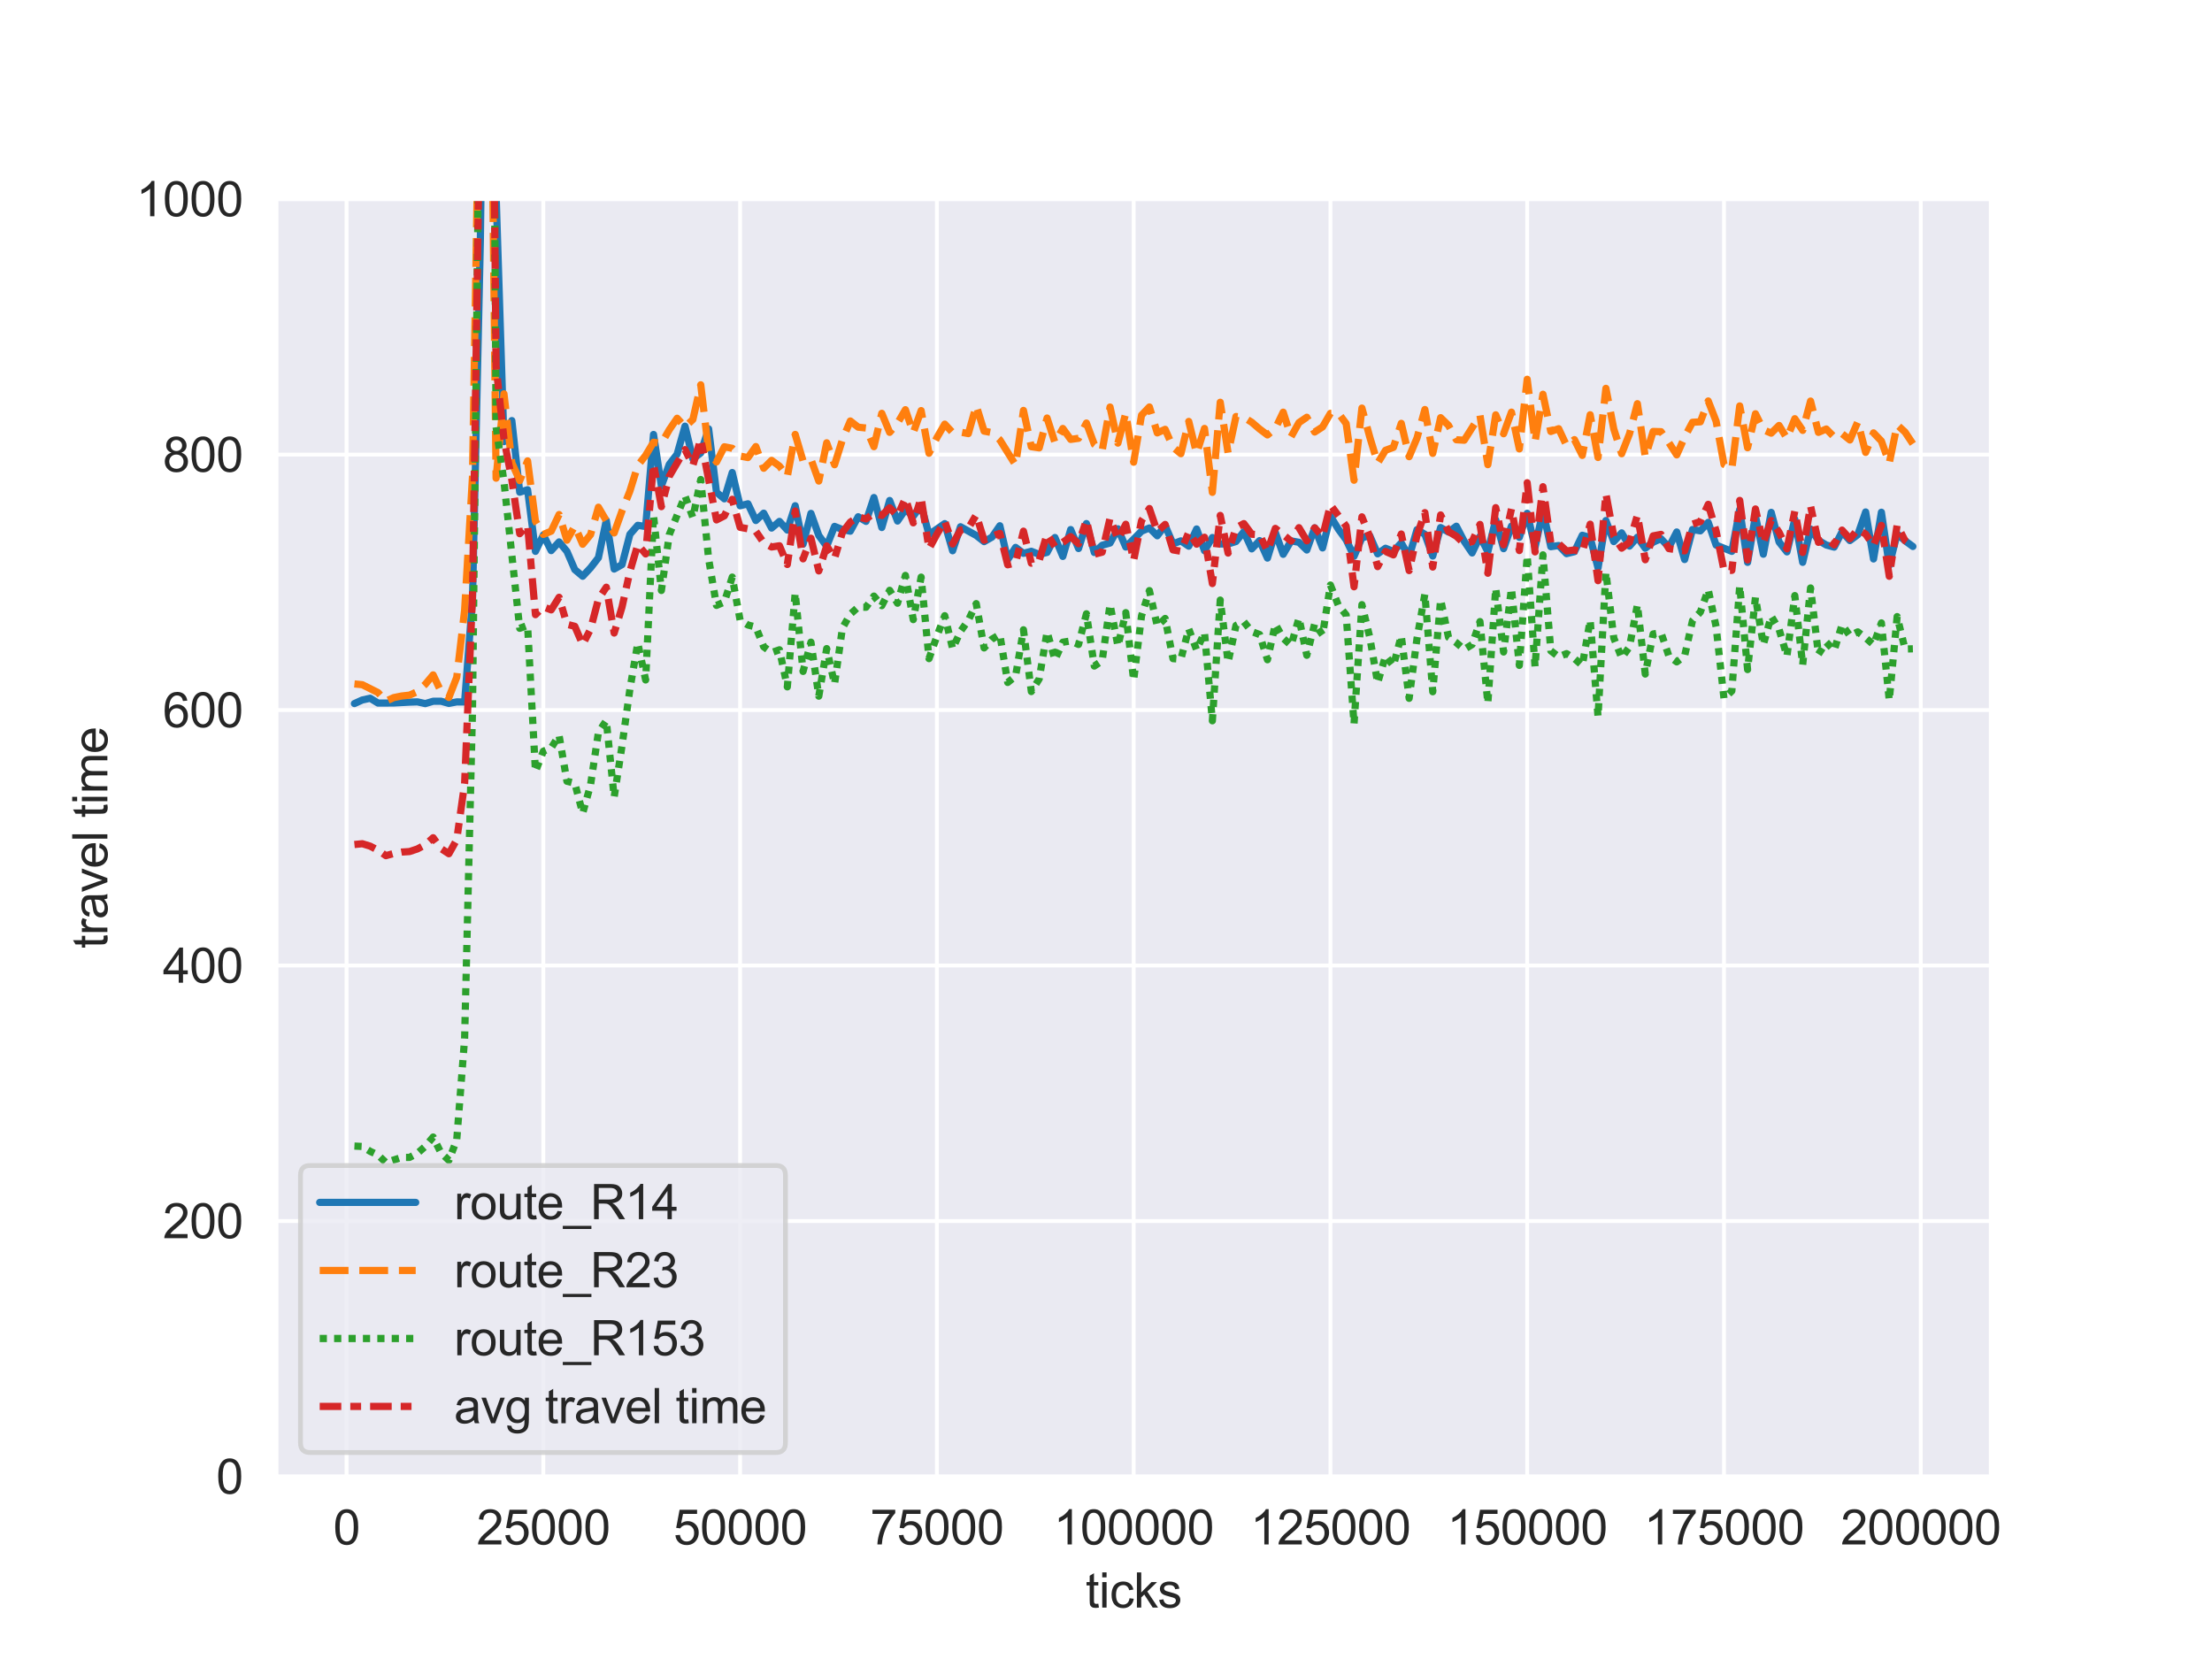 <?xml version="1.0" encoding="utf-8" standalone="no"?>
<!DOCTYPE svg PUBLIC "-//W3C//DTD SVG 1.1//EN"
  "http://www.w3.org/Graphics/SVG/1.1/DTD/svg11.dtd">
<svg xmlns:xlink="http://www.w3.org/1999/xlink" width="460.8pt" height="345.6pt" viewBox="0 0 460.8 345.6" xmlns="http://www.w3.org/2000/svg" version="1.1">
 <defs>
  <style type="text/css">*{stroke-linejoin: round; stroke-linecap: butt}</style>
 </defs>
 <g id="figure_1">
  <g id="patch_1">
   <path d="M 0 345.6 
L 460.8 345.6 
L 460.8 0 
L 0 0 
z
" style="fill: #ffffff"/>
  </g>
  <g id="axes_1">
   <g id="patch_2">
    <path d="M 57.6 307.584 
L 414.72 307.584 
L 414.72 41.472 
L 57.6 41.472 
z
" style="fill: #eaeaf2"/>
   </g>
   <g id="matplotlib.axis_1">
    <g id="xtick_1">
     <g id="line2d_1">
      <path d="M 72.193 307.584 
L 72.193 41.472 
" clip-path="url(#p4a6aad95e1)" style="fill: none; stroke: #ffffff; stroke-width: 0.8; stroke-linecap: round"/>
     </g>
     <g id="text_1">
      <!-- 0 -->
      <g style="fill: #262626" transform="translate(69.413 321.742) scale(0.1 -0.1)">
       <defs>
        <path id="ArialMT-30" d="M 266 2259 
Q 266 3072 433 3567 
Q 600 4063 929 4331 
Q 1259 4600 1759 4600 
Q 2128 4600 2406 4451 
Q 2684 4303 2865 4023 
Q 3047 3744 3150 3342 
Q 3253 2941 3253 2259 
Q 3253 1453 3087 958 
Q 2922 463 2592 192 
Q 2263 -78 1759 -78 
Q 1097 -78 719 397 
Q 266 969 266 2259 
z
M 844 2259 
Q 844 1131 1108 757 
Q 1372 384 1759 384 
Q 2147 384 2411 759 
Q 2675 1134 2675 2259 
Q 2675 3391 2411 3762 
Q 2147 4134 1753 4134 
Q 1366 4134 1134 3806 
Q 844 3388 844 2259 
z
" transform="scale(0.016)"/>
       </defs>
       <use xlink:href="#ArialMT-30"/>
      </g>
     </g>
    </g>
    <g id="xtick_2">
     <g id="line2d_2">
      <path d="M 113.185 307.584 
L 113.185 41.472 
" clip-path="url(#p4a6aad95e1)" style="fill: none; stroke: #ffffff; stroke-width: 0.8; stroke-linecap: round"/>
     </g>
     <g id="text_2">
      <!-- 25000 -->
      <g style="fill: #262626" transform="translate(99.282 321.742) scale(0.1 -0.1)">
       <defs>
        <path id="ArialMT-32" d="M 3222 541 
L 3222 0 
L 194 0 
Q 188 203 259 391 
Q 375 700 629 1000 
Q 884 1300 1366 1694 
Q 2113 2306 2375 2664 
Q 2638 3022 2638 3341 
Q 2638 3675 2398 3904 
Q 2159 4134 1775 4134 
Q 1369 4134 1125 3890 
Q 881 3647 878 3216 
L 300 3275 
Q 359 3922 746 4261 
Q 1134 4600 1788 4600 
Q 2447 4600 2831 4234 
Q 3216 3869 3216 3328 
Q 3216 3053 3103 2787 
Q 2991 2522 2730 2228 
Q 2469 1934 1863 1422 
Q 1356 997 1212 845 
Q 1069 694 975 541 
L 3222 541 
z
" transform="scale(0.016)"/>
        <path id="ArialMT-35" d="M 266 1200 
L 856 1250 
Q 922 819 1161 601 
Q 1400 384 1738 384 
Q 2144 384 2425 690 
Q 2706 997 2706 1503 
Q 2706 1984 2436 2262 
Q 2166 2541 1728 2541 
Q 1456 2541 1237 2417 
Q 1019 2294 894 2097 
L 366 2166 
L 809 4519 
L 3088 4519 
L 3088 3981 
L 1259 3981 
L 1013 2750 
Q 1425 3038 1878 3038 
Q 2478 3038 2890 2622 
Q 3303 2206 3303 1553 
Q 3303 931 2941 478 
Q 2500 -78 1738 -78 
Q 1113 -78 717 272 
Q 322 622 266 1200 
z
" transform="scale(0.016)"/>
       </defs>
       <use xlink:href="#ArialMT-32"/>
       <use xlink:href="#ArialMT-35" x="55.615"/>
       <use xlink:href="#ArialMT-30" x="111.23"/>
       <use xlink:href="#ArialMT-30" x="166.846"/>
       <use xlink:href="#ArialMT-30" x="222.461"/>
      </g>
     </g>
    </g>
    <g id="xtick_3">
     <g id="line2d_3">
      <path d="M 154.177 307.584 
L 154.177 41.472 
" clip-path="url(#p4a6aad95e1)" style="fill: none; stroke: #ffffff; stroke-width: 0.8; stroke-linecap: round"/>
     </g>
     <g id="text_3">
      <!-- 50000 -->
      <g style="fill: #262626" transform="translate(140.274 321.742) scale(0.1 -0.1)">
       <use xlink:href="#ArialMT-35"/>
       <use xlink:href="#ArialMT-30" x="55.615"/>
       <use xlink:href="#ArialMT-30" x="111.23"/>
       <use xlink:href="#ArialMT-30" x="166.846"/>
       <use xlink:href="#ArialMT-30" x="222.461"/>
      </g>
     </g>
    </g>
    <g id="xtick_4">
     <g id="line2d_4">
      <path d="M 195.168 307.584 
L 195.168 41.472 
" clip-path="url(#p4a6aad95e1)" style="fill: none; stroke: #ffffff; stroke-width: 0.8; stroke-linecap: round"/>
     </g>
     <g id="text_4">
      <!-- 75000 -->
      <g style="fill: #262626" transform="translate(181.266 321.742) scale(0.1 -0.1)">
       <defs>
        <path id="ArialMT-37" d="M 303 3981 
L 303 4522 
L 3269 4522 
L 3269 4084 
Q 2831 3619 2401 2847 
Q 1972 2075 1738 1259 
Q 1569 684 1522 0 
L 944 0 
Q 953 541 1156 1306 
Q 1359 2072 1739 2783 
Q 2119 3494 2547 3981 
L 303 3981 
z
" transform="scale(0.016)"/>
       </defs>
       <use xlink:href="#ArialMT-37"/>
       <use xlink:href="#ArialMT-35" x="55.615"/>
       <use xlink:href="#ArialMT-30" x="111.23"/>
       <use xlink:href="#ArialMT-30" x="166.846"/>
       <use xlink:href="#ArialMT-30" x="222.461"/>
      </g>
     </g>
    </g>
    <g id="xtick_5">
     <g id="line2d_5">
      <path d="M 236.16 307.584 
L 236.16 41.472 
" clip-path="url(#p4a6aad95e1)" style="fill: none; stroke: #ffffff; stroke-width: 0.8; stroke-linecap: round"/>
     </g>
     <g id="text_5">
      <!-- 100000 -->
      <g style="fill: #262626" transform="translate(219.477 321.742) scale(0.1 -0.1)">
       <defs>
        <path id="ArialMT-31" d="M 2384 0 
L 1822 0 
L 1822 3584 
Q 1619 3391 1289 3197 
Q 959 3003 697 2906 
L 697 3450 
Q 1169 3672 1522 3987 
Q 1875 4303 2022 4600 
L 2384 4600 
L 2384 0 
z
" transform="scale(0.016)"/>
       </defs>
       <use xlink:href="#ArialMT-31"/>
       <use xlink:href="#ArialMT-30" x="55.615"/>
       <use xlink:href="#ArialMT-30" x="111.23"/>
       <use xlink:href="#ArialMT-30" x="166.846"/>
       <use xlink:href="#ArialMT-30" x="222.461"/>
       <use xlink:href="#ArialMT-30" x="278.076"/>
      </g>
     </g>
    </g>
    <g id="xtick_6">
     <g id="line2d_6">
      <path d="M 277.152 307.584 
L 277.152 41.472 
" clip-path="url(#p4a6aad95e1)" style="fill: none; stroke: #ffffff; stroke-width: 0.8; stroke-linecap: round"/>
     </g>
     <g id="text_6">
      <!-- 125000 -->
      <g style="fill: #262626" transform="translate(260.469 321.742) scale(0.1 -0.1)">
       <use xlink:href="#ArialMT-31"/>
       <use xlink:href="#ArialMT-32" x="55.615"/>
       <use xlink:href="#ArialMT-35" x="111.23"/>
       <use xlink:href="#ArialMT-30" x="166.846"/>
       <use xlink:href="#ArialMT-30" x="222.461"/>
       <use xlink:href="#ArialMT-30" x="278.076"/>
      </g>
     </g>
    </g>
    <g id="xtick_7">
     <g id="line2d_7">
      <path d="M 318.143 307.584 
L 318.143 41.472 
" clip-path="url(#p4a6aad95e1)" style="fill: none; stroke: #ffffff; stroke-width: 0.8; stroke-linecap: round"/>
     </g>
     <g id="text_7">
      <!-- 150000 -->
      <g style="fill: #262626" transform="translate(301.461 321.742) scale(0.1 -0.1)">
       <use xlink:href="#ArialMT-31"/>
       <use xlink:href="#ArialMT-35" x="55.615"/>
       <use xlink:href="#ArialMT-30" x="111.23"/>
       <use xlink:href="#ArialMT-30" x="166.846"/>
       <use xlink:href="#ArialMT-30" x="222.461"/>
       <use xlink:href="#ArialMT-30" x="278.076"/>
      </g>
     </g>
    </g>
    <g id="xtick_8">
     <g id="line2d_8">
      <path d="M 359.135 307.584 
L 359.135 41.472 
" clip-path="url(#p4a6aad95e1)" style="fill: none; stroke: #ffffff; stroke-width: 0.8; stroke-linecap: round"/>
     </g>
     <g id="text_8">
      <!-- 175000 -->
      <g style="fill: #262626" transform="translate(342.452 321.742) scale(0.1 -0.1)">
       <use xlink:href="#ArialMT-31"/>
       <use xlink:href="#ArialMT-37" x="55.615"/>
       <use xlink:href="#ArialMT-35" x="111.23"/>
       <use xlink:href="#ArialMT-30" x="166.846"/>
       <use xlink:href="#ArialMT-30" x="222.461"/>
       <use xlink:href="#ArialMT-30" x="278.076"/>
      </g>
     </g>
    </g>
    <g id="xtick_9">
     <g id="line2d_9">
      <path d="M 400.127 307.584 
L 400.127 41.472 
" clip-path="url(#p4a6aad95e1)" style="fill: none; stroke: #ffffff; stroke-width: 0.8; stroke-linecap: round"/>
     </g>
     <g id="text_9">
      <!-- 200000 -->
      <g style="fill: #262626" transform="translate(383.444 321.742) scale(0.1 -0.1)">
       <use xlink:href="#ArialMT-32"/>
       <use xlink:href="#ArialMT-30" x="55.615"/>
       <use xlink:href="#ArialMT-30" x="111.23"/>
       <use xlink:href="#ArialMT-30" x="166.846"/>
       <use xlink:href="#ArialMT-30" x="222.461"/>
       <use xlink:href="#ArialMT-30" x="278.076"/>
      </g>
     </g>
    </g>
    <g id="text_10">
     <!-- ticks -->
     <g style="fill: #262626" transform="translate(226.16 334.887) scale(0.1 -0.1)">
      <defs>
       <path id="ArialMT-74" d="M 1650 503 
L 1731 6 
Q 1494 -44 1306 -44 
Q 1000 -44 831 53 
Q 663 150 594 308 
Q 525 466 525 972 
L 525 2881 
L 113 2881 
L 113 3319 
L 525 3319 
L 525 4141 
L 1084 4478 
L 1084 3319 
L 1650 3319 
L 1650 2881 
L 1084 2881 
L 1084 941 
Q 1084 700 1114 631 
Q 1144 563 1211 522 
Q 1278 481 1403 481 
Q 1497 481 1650 503 
z
" transform="scale(0.016)"/>
       <path id="ArialMT-69" d="M 425 3934 
L 425 4581 
L 988 4581 
L 988 3934 
L 425 3934 
z
M 425 0 
L 425 3319 
L 988 3319 
L 988 0 
L 425 0 
z
" transform="scale(0.016)"/>
       <path id="ArialMT-63" d="M 2588 1216 
L 3141 1144 
Q 3050 572 2676 248 
Q 2303 -75 1759 -75 
Q 1078 -75 664 370 
Q 250 816 250 1647 
Q 250 2184 428 2587 
Q 606 2991 970 3192 
Q 1334 3394 1763 3394 
Q 2303 3394 2647 3120 
Q 2991 2847 3088 2344 
L 2541 2259 
Q 2463 2594 2264 2762 
Q 2066 2931 1784 2931 
Q 1359 2931 1093 2626 
Q 828 2322 828 1663 
Q 828 994 1084 691 
Q 1341 388 1753 388 
Q 2084 388 2306 591 
Q 2528 794 2588 1216 
z
" transform="scale(0.016)"/>
       <path id="ArialMT-6b" d="M 425 0 
L 425 4581 
L 988 4581 
L 988 1969 
L 2319 3319 
L 3047 3319 
L 1778 2088 
L 3175 0 
L 2481 0 
L 1384 1697 
L 988 1316 
L 988 0 
L 425 0 
z
" transform="scale(0.016)"/>
       <path id="ArialMT-73" d="M 197 991 
L 753 1078 
Q 800 744 1014 566 
Q 1228 388 1613 388 
Q 2000 388 2187 545 
Q 2375 703 2375 916 
Q 2375 1106 2209 1216 
Q 2094 1291 1634 1406 
Q 1016 1563 777 1677 
Q 538 1791 414 1992 
Q 291 2194 291 2438 
Q 291 2659 392 2848 
Q 494 3038 669 3163 
Q 800 3259 1026 3326 
Q 1253 3394 1513 3394 
Q 1903 3394 2198 3281 
Q 2494 3169 2634 2976 
Q 2775 2784 2828 2463 
L 2278 2388 
Q 2241 2644 2061 2787 
Q 1881 2931 1553 2931 
Q 1166 2931 1000 2803 
Q 834 2675 834 2503 
Q 834 2394 903 2306 
Q 972 2216 1119 2156 
Q 1203 2125 1616 2013 
Q 2213 1853 2448 1751 
Q 2684 1650 2818 1456 
Q 2953 1263 2953 975 
Q 2953 694 2789 445 
Q 2625 197 2315 61 
Q 2006 -75 1616 -75 
Q 969 -75 630 194 
Q 291 463 197 991 
z
" transform="scale(0.016)"/>
      </defs>
      <use xlink:href="#ArialMT-74"/>
      <use xlink:href="#ArialMT-69" x="27.783"/>
      <use xlink:href="#ArialMT-63" x="50"/>
      <use xlink:href="#ArialMT-6b" x="100"/>
      <use xlink:href="#ArialMT-73" x="150"/>
     </g>
    </g>
   </g>
   <g id="matplotlib.axis_2">
    <g id="ytick_1">
     <g id="line2d_10">
      <path d="M 57.6 307.584 
L 414.72 307.584 
" clip-path="url(#p4a6aad95e1)" style="fill: none; stroke: #ffffff; stroke-width: 0.8; stroke-linecap: round"/>
     </g>
     <g id="text_11">
      <!-- 0 -->
      <g style="fill: #262626" transform="translate(45.039 311.163) scale(0.1 -0.1)">
       <use xlink:href="#ArialMT-30"/>
      </g>
     </g>
    </g>
    <g id="ytick_2">
     <g id="line2d_11">
      <path d="M 57.6 254.362 
L 414.72 254.362 
" clip-path="url(#p4a6aad95e1)" style="fill: none; stroke: #ffffff; stroke-width: 0.8; stroke-linecap: round"/>
     </g>
     <g id="text_12">
      <!-- 200 -->
      <g style="fill: #262626" transform="translate(33.917 257.941) scale(0.1 -0.1)">
       <use xlink:href="#ArialMT-32"/>
       <use xlink:href="#ArialMT-30" x="55.615"/>
       <use xlink:href="#ArialMT-30" x="111.23"/>
      </g>
     </g>
    </g>
    <g id="ytick_3">
     <g id="line2d_12">
      <path d="M 57.6 201.139 
L 414.72 201.139 
" clip-path="url(#p4a6aad95e1)" style="fill: none; stroke: #ffffff; stroke-width: 0.8; stroke-linecap: round"/>
     </g>
     <g id="text_13">
      <!-- 400 -->
      <g style="fill: #262626" transform="translate(33.917 204.718) scale(0.1 -0.1)">
       <defs>
        <path id="ArialMT-34" d="M 2069 0 
L 2069 1097 
L 81 1097 
L 81 1613 
L 2172 4581 
L 2631 4581 
L 2631 1613 
L 3250 1613 
L 3250 1097 
L 2631 1097 
L 2631 0 
L 2069 0 
z
M 2069 1613 
L 2069 3678 
L 634 1613 
L 2069 1613 
z
" transform="scale(0.016)"/>
       </defs>
       <use xlink:href="#ArialMT-34"/>
       <use xlink:href="#ArialMT-30" x="55.615"/>
       <use xlink:href="#ArialMT-30" x="111.23"/>
      </g>
     </g>
    </g>
    <g id="ytick_4">
     <g id="line2d_13">
      <path d="M 57.6 147.917 
L 414.72 147.917 
" clip-path="url(#p4a6aad95e1)" style="fill: none; stroke: #ffffff; stroke-width: 0.8; stroke-linecap: round"/>
     </g>
     <g id="text_14">
      <!-- 600 -->
      <g style="fill: #262626" transform="translate(33.917 151.496) scale(0.1 -0.1)">
       <defs>
        <path id="ArialMT-36" d="M 3184 3459 
L 2625 3416 
Q 2550 3747 2413 3897 
Q 2184 4138 1850 4138 
Q 1581 4138 1378 3988 
Q 1113 3794 959 3422 
Q 806 3050 800 2363 
Q 1003 2672 1297 2822 
Q 1591 2972 1913 2972 
Q 2475 2972 2870 2558 
Q 3266 2144 3266 1488 
Q 3266 1056 3080 686 
Q 2894 316 2569 119 
Q 2244 -78 1831 -78 
Q 1128 -78 684 439 
Q 241 956 241 2144 
Q 241 3472 731 4075 
Q 1159 4600 1884 4600 
Q 2425 4600 2770 4297 
Q 3116 3994 3184 3459 
z
M 888 1484 
Q 888 1194 1011 928 
Q 1134 663 1356 523 
Q 1578 384 1822 384 
Q 2178 384 2434 671 
Q 2691 959 2691 1453 
Q 2691 1928 2437 2201 
Q 2184 2475 1800 2475 
Q 1419 2475 1153 2201 
Q 888 1928 888 1484 
z
" transform="scale(0.016)"/>
       </defs>
       <use xlink:href="#ArialMT-36"/>
       <use xlink:href="#ArialMT-30" x="55.615"/>
       <use xlink:href="#ArialMT-30" x="111.23"/>
      </g>
     </g>
    </g>
    <g id="ytick_5">
     <g id="line2d_14">
      <path d="M 57.6 94.694 
L 414.72 94.694 
" clip-path="url(#p4a6aad95e1)" style="fill: none; stroke: #ffffff; stroke-width: 0.8; stroke-linecap: round"/>
     </g>
     <g id="text_15">
      <!-- 800 -->
      <g style="fill: #262626" transform="translate(33.917 98.273) scale(0.1 -0.1)">
       <defs>
        <path id="ArialMT-38" d="M 1131 2484 
Q 781 2613 612 2850 
Q 444 3088 444 3419 
Q 444 3919 803 4259 
Q 1163 4600 1759 4600 
Q 2359 4600 2725 4251 
Q 3091 3903 3091 3403 
Q 3091 3084 2923 2848 
Q 2756 2613 2416 2484 
Q 2838 2347 3058 2040 
Q 3278 1734 3278 1309 
Q 3278 722 2862 322 
Q 2447 -78 1769 -78 
Q 1091 -78 675 323 
Q 259 725 259 1325 
Q 259 1772 486 2073 
Q 713 2375 1131 2484 
z
M 1019 3438 
Q 1019 3113 1228 2906 
Q 1438 2700 1772 2700 
Q 2097 2700 2305 2904 
Q 2513 3109 2513 3406 
Q 2513 3716 2298 3927 
Q 2084 4138 1766 4138 
Q 1444 4138 1231 3931 
Q 1019 3725 1019 3438 
z
M 838 1322 
Q 838 1081 952 856 
Q 1066 631 1291 507 
Q 1516 384 1775 384 
Q 2178 384 2440 643 
Q 2703 903 2703 1303 
Q 2703 1709 2433 1975 
Q 2163 2241 1756 2241 
Q 1359 2241 1098 1978 
Q 838 1716 838 1322 
z
" transform="scale(0.016)"/>
       </defs>
       <use xlink:href="#ArialMT-38"/>
       <use xlink:href="#ArialMT-30" x="55.615"/>
       <use xlink:href="#ArialMT-30" x="111.23"/>
      </g>
     </g>
    </g>
    <g id="ytick_6">
     <g id="line2d_15">
      <path d="M 57.6 41.472 
L 414.72 41.472 
" clip-path="url(#p4a6aad95e1)" style="fill: none; stroke: #ffffff; stroke-width: 0.8; stroke-linecap: round"/>
     </g>
     <g id="text_16">
      <!-- 1000 -->
      <g style="fill: #262626" transform="translate(28.356 45.051) scale(0.1 -0.1)">
       <use xlink:href="#ArialMT-31"/>
       <use xlink:href="#ArialMT-30" x="55.615"/>
       <use xlink:href="#ArialMT-30" x="111.23"/>
       <use xlink:href="#ArialMT-30" x="166.846"/>
      </g>
     </g>
    </g>
    <g id="text_17">
     <!-- travel time -->
     <g style="fill: #262626" transform="translate(22.369 197.588) rotate(-90) scale(0.1 -0.1)">
      <defs>
       <path id="ArialMT-72" d="M 416 0 
L 416 3319 
L 922 3319 
L 922 2816 
Q 1116 3169 1280 3281 
Q 1444 3394 1641 3394 
Q 1925 3394 2219 3213 
L 2025 2691 
Q 1819 2813 1613 2813 
Q 1428 2813 1281 2702 
Q 1134 2591 1072 2394 
Q 978 2094 978 1738 
L 978 0 
L 416 0 
z
" transform="scale(0.016)"/>
       <path id="ArialMT-61" d="M 2588 409 
Q 2275 144 1986 34 
Q 1697 -75 1366 -75 
Q 819 -75 525 192 
Q 231 459 231 875 
Q 231 1119 342 1320 
Q 453 1522 633 1644 
Q 813 1766 1038 1828 
Q 1203 1872 1538 1913 
Q 2219 1994 2541 2106 
Q 2544 2222 2544 2253 
Q 2544 2597 2384 2738 
Q 2169 2928 1744 2928 
Q 1347 2928 1158 2789 
Q 969 2650 878 2297 
L 328 2372 
Q 403 2725 575 2942 
Q 747 3159 1072 3276 
Q 1397 3394 1825 3394 
Q 2250 3394 2515 3294 
Q 2781 3194 2906 3042 
Q 3031 2891 3081 2659 
Q 3109 2516 3109 2141 
L 3109 1391 
Q 3109 606 3145 398 
Q 3181 191 3288 0 
L 2700 0 
Q 2613 175 2588 409 
z
M 2541 1666 
Q 2234 1541 1622 1453 
Q 1275 1403 1131 1340 
Q 988 1278 909 1158 
Q 831 1038 831 891 
Q 831 666 1001 516 
Q 1172 366 1500 366 
Q 1825 366 2078 508 
Q 2331 650 2450 897 
Q 2541 1088 2541 1459 
L 2541 1666 
z
" transform="scale(0.016)"/>
       <path id="ArialMT-76" d="M 1344 0 
L 81 3319 
L 675 3319 
L 1388 1331 
Q 1503 1009 1600 663 
Q 1675 925 1809 1294 
L 2547 3319 
L 3125 3319 
L 1869 0 
L 1344 0 
z
" transform="scale(0.016)"/>
       <path id="ArialMT-65" d="M 2694 1069 
L 3275 997 
Q 3138 488 2766 206 
Q 2394 -75 1816 -75 
Q 1088 -75 661 373 
Q 234 822 234 1631 
Q 234 2469 665 2931 
Q 1097 3394 1784 3394 
Q 2450 3394 2872 2941 
Q 3294 2488 3294 1666 
Q 3294 1616 3291 1516 
L 816 1516 
Q 847 969 1125 678 
Q 1403 388 1819 388 
Q 2128 388 2347 550 
Q 2566 713 2694 1069 
z
M 847 1978 
L 2700 1978 
Q 2663 2397 2488 2606 
Q 2219 2931 1791 2931 
Q 1403 2931 1139 2672 
Q 875 2413 847 1978 
z
" transform="scale(0.016)"/>
       <path id="ArialMT-6c" d="M 409 0 
L 409 4581 
L 972 4581 
L 972 0 
L 409 0 
z
" transform="scale(0.016)"/>
       <path id="ArialMT-20" transform="scale(0.016)"/>
       <path id="ArialMT-6d" d="M 422 0 
L 422 3319 
L 925 3319 
L 925 2853 
Q 1081 3097 1340 3245 
Q 1600 3394 1931 3394 
Q 2300 3394 2536 3241 
Q 2772 3088 2869 2813 
Q 3263 3394 3894 3394 
Q 4388 3394 4653 3120 
Q 4919 2847 4919 2278 
L 4919 0 
L 4359 0 
L 4359 2091 
Q 4359 2428 4304 2576 
Q 4250 2725 4106 2815 
Q 3963 2906 3769 2906 
Q 3419 2906 3187 2673 
Q 2956 2441 2956 1928 
L 2956 0 
L 2394 0 
L 2394 2156 
Q 2394 2531 2256 2718 
Q 2119 2906 1806 2906 
Q 1569 2906 1367 2781 
Q 1166 2656 1075 2415 
Q 984 2175 984 1722 
L 984 0 
L 422 0 
z
" transform="scale(0.016)"/>
      </defs>
      <use xlink:href="#ArialMT-74"/>
      <use xlink:href="#ArialMT-72" x="27.783"/>
      <use xlink:href="#ArialMT-61" x="61.084"/>
      <use xlink:href="#ArialMT-76" x="116.699"/>
      <use xlink:href="#ArialMT-65" x="166.699"/>
      <use xlink:href="#ArialMT-6c" x="222.314"/>
      <use xlink:href="#ArialMT-20" x="244.531"/>
      <use xlink:href="#ArialMT-74" x="272.314"/>
      <use xlink:href="#ArialMT-69" x="300.098"/>
      <use xlink:href="#ArialMT-6d" x="322.314"/>
      <use xlink:href="#ArialMT-65" x="405.615"/>
     </g>
    </g>
   </g>
   <g id="PolyCollection_1"/>
   <g id="PolyCollection_2"/>
   <g id="PolyCollection_3"/>
   <g id="PolyCollection_4"/>
   <g id="line2d_16">
    <path d="M 73.833 146.565 
L 75.472 145.821 
L 77.112 145.459 
L 78.752 146.465 
L 82.031 146.448 
L 85.31 146.266 
L 86.95 146.208 
L 88.59 146.575 
L 90.229 146.086 
L 91.869 146.076 
L 93.509 146.533 
L 95.148 146.219 
L 96.788 146.229 
L 98.428 124.852 
L 100.067 50.112 
L 100.726 -1 
M 102.769 -1 
L 103.347 40.496 
L 104.986 91.989 
L 106.626 87.616 
L 108.266 102.53 
L 109.905 102.025 
L 111.545 114.857 
L 113.185 111.457 
L 114.824 114.702 
L 116.464 112.891 
L 118.104 114.866 
L 119.743 118.665 
L 121.383 120.044 
L 123.023 118.287 
L 124.662 116.174 
L 126.302 108.414 
L 127.942 118.541 
L 129.581 117.618 
L 131.221 111.306 
L 132.861 109.428 
L 134.5 109.693 
L 136.14 90.506 
L 137.78 101.233 
L 139.42 96.737 
L 141.059 94.61 
L 142.699 88.783 
L 144.339 95.615 
L 145.978 94.353 
L 147.618 89.34 
L 149.258 102.562 
L 150.897 103.914 
L 152.537 98.439 
L 154.177 105.367 
L 155.816 104.95 
L 157.456 108.432 
L 159.096 106.9 
L 160.735 110.006 
L 162.375 108.616 
L 164.015 110.425 
L 165.654 105.352 
L 167.294 113.359 
L 168.934 106.945 
L 170.573 111.562 
L 172.213 113.787 
L 173.853 109.655 
L 175.492 110.311 
L 177.132 110.658 
L 178.772 107.645 
L 180.411 108.615 
L 182.051 103.646 
L 183.691 109.89 
L 185.33 104.262 
L 186.97 108.542 
L 188.61 106.149 
L 190.249 107.53 
L 191.889 105.292 
L 193.529 111.348 
L 196.808 109.075 
L 198.448 114.731 
L 200.087 109.731 
L 203.367 111.542 
L 205.006 112.831 
L 206.646 111.892 
L 208.286 109.523 
L 209.925 116.58 
L 211.565 114.033 
L 213.205 115.269 
L 214.844 114.843 
L 216.484 115.492 
L 218.124 115.078 
L 219.763 111.973 
L 221.403 115.912 
L 223.043 110.317 
L 224.682 114.266 
L 226.322 109.068 
L 227.962 115.091 
L 229.601 113.588 
L 231.241 113.123 
L 232.881 110.157 
L 234.52 113.957 
L 237.8 110.653 
L 239.439 109.986 
L 241.079 111.612 
L 242.719 109.471 
L 244.358 113.305 
L 245.998 112.671 
L 247.638 113.775 
L 249.277 110.196 
L 250.917 114.723 
L 252.557 111.975 
L 254.196 113.315 
L 255.836 113.313 
L 257.476 112.811 
L 259.115 110.765 
L 260.755 114.341 
L 262.395 112.621 
L 264.034 116.261 
L 265.674 110.916 
L 267.314 115.475 
L 268.953 112.675 
L 270.593 112.969 
L 272.233 114.573 
L 273.872 109.96 
L 275.512 114.143 
L 277.152 107.529 
L 278.791 110.213 
L 280.431 112.458 
L 282.071 115.882 
L 283.71 112.03 
L 285.35 111.603 
L 286.99 115.372 
L 288.629 114.207 
L 290.269 114.876 
L 291.909 113.097 
L 293.548 115.981 
L 295.188 110.341 
L 296.828 111.303 
L 298.467 115.832 
L 300.107 109.897 
L 301.747 110.832 
L 303.386 109.619 
L 305.026 112.77 
L 306.666 115.188 
L 308.305 111.739 
L 309.945 114.94 
L 311.585 108.301 
L 313.224 114.297 
L 314.864 109.597 
L 316.504 111.933 
L 318.143 106.928 
L 319.783 113.974 
L 321.423 106.451 
L 323.062 113.885 
L 324.702 113.643 
L 326.342 115.336 
L 327.981 114.928 
L 329.621 111.506 
L 331.261 111.971 
L 332.9 118.331 
L 334.54 108.437 
L 336.18 112.819 
L 337.82 111.007 
L 339.459 113.761 
L 341.099 111.911 
L 342.739 114.212 
L 344.378 112.944 
L 346.018 112.229 
L 347.658 114 
L 349.297 110.821 
L 350.937 116.561 
L 352.577 110.307 
L 354.216 110.585 
L 355.856 108.814 
L 357.496 113.553 
L 360.775 114.859 
L 362.415 106.14 
L 364.054 117.151 
L 365.694 107.446 
L 367.334 115.453 
L 368.973 106.735 
L 370.613 112.909 
L 372.253 114.967 
L 373.892 108.183 
L 375.532 117.145 
L 377.172 110.202 
L 378.811 112.561 
L 380.451 113.539 
L 382.091 113.975 
L 383.73 110.801 
L 385.37 112.609 
L 387.01 111.383 
L 388.649 106.651 
L 390.289 116.441 
L 391.929 106.71 
L 393.568 117.781 
L 395.208 111.224 
L 396.848 112.639 
L 398.487 113.842 
L 398.487 113.842 
" clip-path="url(#p4a6aad95e1)" style="fill: none; stroke: #1f77b4; stroke-width: 1.5; stroke-linecap: round"/>
   </g>
   <g id="line2d_17">
    <path d="M 73.833 142.475 
L 75.472 142.634 
L 78.752 144.278 
L 80.391 146.066 
L 82.031 145.32 
L 83.671 144.987 
L 85.31 144.808 
L 86.95 144.083 
L 88.59 142.556 
L 90.229 140.59 
L 91.869 144.074 
L 93.509 145.295 
L 95.148 141.089 
L 96.788 127.117 
L 98.428 99.276 
L 100.07 -1 
M 102.204 -1 
L 103.347 99.612 
L 104.986 82.042 
L 106.626 96.419 
L 108.266 100.12 
L 109.905 96.018 
L 111.545 108.566 
L 113.185 111.329 
L 114.824 110.657 
L 116.464 107.19 
L 118.104 112.534 
L 119.743 109.582 
L 121.383 113.377 
L 123.023 111.375 
L 124.662 105.659 
L 126.302 108.465 
L 127.942 111.022 
L 129.581 106.421 
L 131.221 102.296 
L 132.861 96.972 
L 134.5 94.863 
L 136.14 92.129 
L 137.78 92.39 
L 139.42 89.525 
L 141.059 87.131 
L 142.699 88.929 
L 144.339 87.393 
L 145.978 80.161 
L 147.618 93.952 
L 149.258 96.24 
L 150.897 93.07 
L 152.537 93.387 
L 154.177 95.003 
L 155.816 95.318 
L 157.456 93.026 
L 159.096 97.546 
L 160.735 95.906 
L 162.375 97.1 
L 164.015 99.256 
L 165.654 90.498 
L 167.294 96.031 
L 168.934 95.655 
L 170.573 100.215 
L 172.213 92.245 
L 173.853 96.813 
L 175.492 91.6 
L 177.132 87.699 
L 178.772 88.987 
L 180.411 89.167 
L 182.051 93.05 
L 183.691 86.102 
L 185.33 90.067 
L 186.97 88.161 
L 188.61 85.345 
L 190.249 90.146 
L 191.889 85.533 
L 193.529 94.419 
L 195.168 91.183 
L 196.808 88.355 
L 198.448 90.121 
L 200.087 90.019 
L 201.727 90.328 
L 203.367 84.489 
L 205.006 89.81 
L 206.646 90.127 
L 208.286 91.637 
L 211.565 96.868 
L 213.205 85.498 
L 214.844 93.056 
L 216.484 93.301 
L 218.124 87.081 
L 219.763 92.191 
L 221.403 89.26 
L 223.043 91.534 
L 224.682 91.308 
L 226.322 88.127 
L 227.962 92.561 
L 229.601 93.853 
L 231.241 84.793 
L 232.881 92.308 
L 234.52 86.055 
L 236.16 96.286 
L 237.8 86.495 
L 239.439 84.778 
L 241.079 90.18 
L 242.719 89.44 
L 244.358 93.155 
L 245.998 94.515 
L 247.638 87.792 
L 249.277 94.468 
L 250.917 89.253 
L 252.557 102.569 
L 254.196 83.796 
L 255.836 94.399 
L 257.476 86.768 
L 259.115 86.94 
L 260.755 87.961 
L 262.395 89.37 
L 264.034 90.607 
L 265.674 89.28 
L 267.314 85.861 
L 268.953 90.991 
L 270.593 88.039 
L 272.233 86.92 
L 273.872 89.997 
L 275.512 88.936 
L 277.152 86.108 
L 278.791 86.044 
L 280.431 88.248 
L 282.071 100.043 
L 283.71 85.011 
L 285.35 91.059 
L 286.99 96.479 
L 288.629 93.802 
L 290.269 93.195 
L 291.909 88.193 
L 293.548 95.137 
L 295.188 91.247 
L 296.828 85.309 
L 298.467 94.445 
L 300.107 87.009 
L 301.747 88.609 
L 303.386 91.61 
L 305.026 91.704 
L 308.305 86.511 
L 309.945 96.797 
L 311.585 86.42 
L 313.224 90.358 
L 314.864 85.855 
L 316.504 93.516 
L 318.143 79.005 
L 319.783 92.023 
L 321.423 82.132 
L 323.062 89.887 
L 324.702 89.306 
L 326.342 92.822 
L 327.981 91.581 
L 329.621 94.871 
L 331.261 86.4 
L 332.9 95.304 
L 334.54 80.898 
L 336.18 89.363 
L 337.82 94.524 
L 339.459 90.371 
L 341.099 84.096 
L 342.739 95.19 
L 344.378 89.881 
L 346.018 89.926 
L 347.658 92.213 
L 349.297 94.763 
L 350.937 91.066 
L 352.577 87.966 
L 354.216 87.874 
L 355.856 83.532 
L 357.496 87.739 
L 359.135 96.734 
L 360.775 97.662 
L 362.415 84.56 
L 364.054 93.274 
L 365.694 86.196 
L 367.334 89.53 
L 368.973 90.237 
L 370.613 88.628 
L 372.253 91.322 
L 373.892 87.224 
L 375.532 89.659 
L 377.172 83.551 
L 378.811 90.07 
L 380.451 89.369 
L 382.091 91.031 
L 383.73 90.35 
L 385.37 91.658 
L 387.01 87.878 
L 388.649 94.245 
L 390.289 90.172 
L 391.929 91.881 
L 393.568 96.487 
L 395.208 88.493 
L 396.848 90.003 
L 398.487 92.461 
L 398.487 92.461 
" clip-path="url(#p4a6aad95e1)" style="fill: none; stroke-dasharray: 6,2.25; stroke-dashoffset: 0; stroke: #ff7f0e; stroke-width: 1.5"/>
   </g>
   <g id="line2d_18">
    <path d="M 73.833 238.746 
L 75.472 238.831 
L 77.112 239.844 
L 78.752 240.621 
L 80.391 242.175 
L 83.671 241.105 
L 85.31 241.111 
L 86.95 240.26 
L 88.59 238.819 
L 90.229 236.864 
L 91.869 240.173 
L 93.509 241.722 
L 95.148 237.437 
L 96.788 216.346 
L 98.428 148.082 
L 100.056 -1 
M 102.777 -1 
L 103.347 88.972 
L 104.986 100.337 
L 108.266 130.887 
L 109.905 130.285 
L 111.545 160.719 
L 113.185 156.497 
L 114.824 155.799 
L 116.464 153.195 
L 118.104 162.754 
L 119.743 163.159 
L 121.383 169.418 
L 123.023 163.507 
L 124.662 152.553 
L 126.302 150.103 
L 127.942 166.053 
L 129.581 155.321 
L 131.221 143.552 
L 132.861 133.953 
L 134.5 141.648 
L 136.14 107.332 
L 137.78 123.007 
L 139.42 111.381 
L 142.699 103.278 
L 144.339 107.83 
L 145.978 99.89 
L 147.618 116.42 
L 149.258 126.115 
L 150.897 125.415 
L 152.537 120.218 
L 154.177 129.189 
L 155.816 130.2 
L 157.456 130.627 
L 159.096 134.738 
L 160.735 135.931 
L 162.375 135.359 
L 164.015 143.09 
L 165.654 123.502 
L 167.294 139.871 
L 168.934 133.771 
L 170.573 145.024 
L 172.213 135.114 
L 173.853 142.487 
L 175.492 130.825 
L 177.132 127.937 
L 178.772 126.474 
L 180.411 126.501 
L 182.051 124.175 
L 183.691 126.17 
L 185.33 122.972 
L 186.97 125.661 
L 188.61 119.867 
L 190.249 129.079 
L 191.889 120.224 
L 193.529 137.205 
L 195.168 132.536 
L 196.808 128.258 
L 198.448 135.133 
L 200.087 131.528 
L 201.727 129.207 
L 203.367 125.743 
L 205.006 134.978 
L 206.646 133.143 
L 208.286 132.18 
L 209.925 142.169 
L 211.565 140.845 
L 213.205 131.196 
L 214.844 144.063 
L 216.484 141.427 
L 218.124 131.614 
L 219.763 137.448 
L 221.403 133.785 
L 223.043 133.521 
L 224.682 134.255 
L 226.322 127.864 
L 227.962 138.752 
L 229.601 137.649 
L 231.241 125.899 
L 232.881 134.589 
L 234.52 127.622 
L 236.16 141.722 
L 237.8 128.292 
L 239.439 123.031 
L 241.079 130.426 
L 242.719 128.836 
L 244.358 137.206 
L 245.998 137.322 
L 247.638 131.018 
L 249.277 135.408 
L 250.917 131.765 
L 252.557 150.156 
L 254.196 125.007 
L 255.836 137.937 
L 257.476 130.302 
L 259.115 129.513 
L 260.755 131.569 
L 262.395 132.179 
L 264.034 137.438 
L 265.674 130.026 
L 267.314 132.956 
L 268.953 134.454 
L 270.593 128.768 
L 272.233 136.507 
L 273.872 129.911 
L 275.512 132.263 
L 277.152 121.872 
L 278.791 126.059 
L 280.431 128.11 
L 282.071 150.793 
L 283.71 125.957 
L 285.35 132.771 
L 286.99 142.262 
L 288.629 136.616 
L 290.269 138.712 
L 291.909 132.443 
L 293.548 145.478 
L 295.188 133.011 
L 296.828 123.746 
L 298.467 144.103 
L 300.107 124.903 
L 301.747 132.753 
L 303.386 133.888 
L 305.026 135.292 
L 306.666 134.272 
L 308.305 129.484 
L 309.945 146.51 
L 311.585 122.537 
L 313.224 135.822 
L 314.864 122.562 
L 316.504 138.614 
L 318.143 115.75 
L 319.783 138.92 
L 321.423 115.584 
L 323.062 135.572 
L 324.702 136.83 
L 326.342 136.163 
L 327.981 137.193 
L 329.621 138.633 
L 331.261 129.212 
L 332.9 149.269 
L 334.54 119.198 
L 336.18 132.903 
L 337.82 137.042 
L 339.459 134.726 
L 341.099 125.978 
L 342.739 140.417 
L 344.378 132.071 
L 346.018 131.795 
L 347.658 136.659 
L 349.297 137.882 
L 350.937 136.647 
L 352.577 129.294 
L 354.216 127.495 
L 355.856 122.843 
L 357.496 130.541 
L 359.135 145.53 
L 360.775 143.94 
L 362.415 122.026 
L 364.054 139.483 
L 365.694 124.428 
L 367.334 134.308 
L 368.973 128.345 
L 370.613 131.087 
L 372.253 136.684 
L 373.892 124.072 
L 375.532 138.486 
L 377.172 122.482 
L 378.811 136.306 
L 380.451 133.782 
L 382.091 135.508 
L 383.73 130.138 
L 385.37 132.439 
L 387.01 131.632 
L 388.649 132.877 
L 390.289 134.314 
L 391.929 129.761 
L 393.568 145.885 
L 395.208 128.447 
L 396.848 135.206 
L 398.487 135.156 
L 398.487 135.156 
" clip-path="url(#p4a6aad95e1)" style="fill: none; stroke-dasharray: 1.5,1.5; stroke-dashoffset: 0; stroke: #2ca02c; stroke-width: 1.5"/>
   </g>
   <g id="line2d_19">
    <path d="M 73.833 175.929 
L 75.472 175.762 
L 77.112 176.269 
L 78.752 177.121 
L 80.391 178.249 
L 82.031 177.794 
L 83.671 177.501 
L 85.31 177.395 
L 86.95 176.851 
L 88.59 175.983 
L 90.229 174.514 
L 91.869 176.774 
L 93.509 177.85 
L 95.148 174.915 
L 96.788 163.231 
L 98.428 124.07 
L 100.31 -1 
M 102.616 -1 
L 103.347 76.36 
L 104.986 91.456 
L 106.626 99.988 
L 108.266 111.179 
L 109.905 109.443 
L 111.545 128.047 
L 113.185 126.428 
L 114.824 127.052 
L 116.464 124.425 
L 118.104 130.051 
L 119.743 130.469 
L 121.383 134.28 
L 123.023 131.056 
L 124.662 124.795 
L 126.302 122.327 
L 127.942 131.872 
L 129.581 126.453 
L 131.221 119.052 
L 132.861 113.451 
L 134.5 115.401 
L 136.14 96.655 
L 137.78 105.543 
L 139.42 99.214 
L 142.699 93.663 
L 144.339 96.946 
L 145.978 91.468 
L 149.258 108.306 
L 150.897 107.466 
L 152.537 104.014 
L 154.177 109.853 
L 155.816 110.156 
L 157.456 110.695 
L 159.096 113.061 
L 160.735 113.948 
L 162.375 113.691 
L 164.015 117.59 
L 165.654 106.451 
L 167.294 116.42 
L 168.934 112.124 
L 170.573 118.933 
L 172.213 113.716 
L 173.853 116.318 
L 175.492 110.912 
L 177.132 108.765 
L 178.772 107.702 
L 180.411 108.095 
L 182.051 106.957 
L 183.691 107.387 
L 185.33 105.767 
L 186.97 107.454 
L 188.61 103.787 
L 190.249 108.918 
L 191.889 103.683 
L 193.529 114.324 
L 195.168 111.302 
L 196.808 108.563 
L 198.448 113.328 
L 200.087 110.426 
L 201.727 110.045 
L 203.367 107.258 
L 205.006 112.54 
L 206.646 111.721 
L 208.286 111.113 
L 209.925 117.659 
L 211.565 117.249 
L 213.205 110.654 
L 214.844 117.321 
L 216.484 116.74 
L 218.124 111.258 
L 219.763 113.87 
L 221.403 112.985 
L 223.043 111.79 
L 224.682 113.276 
L 226.322 108.353 
L 227.962 115.468 
L 229.601 115.03 
L 231.241 107.939 
L 232.881 112.351 
L 234.52 109.211 
L 236.16 116.748 
L 237.8 108.48 
L 239.439 105.932 
L 241.079 110.739 
L 242.719 109.249 
L 244.358 114.556 
L 245.998 114.836 
L 247.638 110.862 
L 249.277 113.357 
L 250.917 111.914 
L 252.557 121.567 
L 254.196 107.373 
L 255.836 115.216 
L 257.476 109.96 
L 259.115 109.072 
L 260.755 111.291 
L 262.395 111.39 
L 264.034 114.769 
L 265.674 110.074 
L 268.953 112.707 
L 270.593 109.925 
L 272.233 112.667 
L 273.872 109.956 
L 275.512 111.781 
L 277.152 105.17 
L 280.431 109.605 
L 282.071 122.239 
L 283.71 107.666 
L 285.35 111.811 
L 286.99 118.038 
L 288.629 114.875 
L 290.269 115.594 
L 291.909 111.244 
L 293.548 118.865 
L 295.188 111.533 
L 296.828 106.786 
L 298.467 118.127 
L 300.107 107.27 
L 301.747 110.732 
L 303.386 111.705 
L 305.026 113.255 
L 306.666 112.833 
L 308.305 109.245 
L 309.945 119.416 
L 311.585 105.753 
L 313.224 113.492 
L 314.864 106.005 
L 316.504 114.688 
L 318.143 100.561 
L 319.783 114.972 
L 321.423 101.389 
L 323.062 113.114 
L 324.702 113.26 
L 326.342 114.774 
L 327.981 114.567 
L 329.621 115.003 
L 331.261 109.194 
L 332.9 120.968 
L 334.54 102.844 
L 336.18 111.695 
L 337.82 114.191 
L 339.459 112.952 
L 341.099 107.328 
L 342.739 116.606 
L 344.378 111.632 
L 346.018 111.317 
L 347.658 114.291 
L 350.937 114.758 
L 352.577 109.189 
L 354.216 108.651 
L 355.856 105.063 
L 357.496 110.611 
L 359.135 118.819 
L 360.775 118.82 
L 362.415 104.242 
L 364.054 116.636 
L 365.694 106.024 
L 367.334 113.097 
L 368.973 108.439 
L 370.613 110.875 
L 372.253 114.324 
L 373.892 106.493 
L 375.532 115.097 
L 377.172 105.412 
L 378.811 112.979 
L 380.451 112.23 
L 382.091 113.505 
L 383.73 110.429 
L 385.37 112.235 
L 387.01 110.298 
L 388.649 111.258 
L 390.289 113.642 
L 391.929 109.451 
L 393.568 120.051 
L 395.208 109.388 
L 396.848 112.616 
L 398.487 113.82 
L 398.487 113.82 
" clip-path="url(#p4a6aad95e1)" style="fill: none; stroke-dasharray: 4.5,1.875,2.25,1.875; stroke-dashoffset: 0; stroke: #d62728; stroke-width: 1.5"/>
   </g>
   <g id="line2d_20"/>
   <g id="line2d_21"/>
   <g id="line2d_22"/>
   <g id="line2d_23"/>
   <g id="patch_3">
    <path d="M 57.6 307.584 
L 57.6 41.472 
" style="fill: none; stroke: #ffffff; stroke-width: 0.8; stroke-linejoin: miter; stroke-linecap: square"/>
   </g>
   <g id="patch_4">
    <path d="M 414.72 307.584 
L 414.72 41.472 
" style="fill: none; stroke: #ffffff; stroke-width: 0.8; stroke-linejoin: miter; stroke-linecap: square"/>
   </g>
   <g id="patch_5">
    <path d="M 57.6 307.584 
L 414.72 307.584 
" style="fill: none; stroke: #ffffff; stroke-width: 0.8; stroke-linejoin: miter; stroke-linecap: square"/>
   </g>
   <g id="patch_6">
    <path d="M 57.6 41.472 
L 414.72 41.472 
" style="fill: none; stroke: #ffffff; stroke-width: 0.8; stroke-linejoin: miter; stroke-linecap: square"/>
   </g>
   <g id="legend_1">
    <g id="patch_7">
     <path d="M 64.6 302.584 
L 161.62 302.584 
Q 163.62 302.584 163.62 300.584 
L 163.62 244.797 
Q 163.62 242.797 161.62 242.797 
L 64.6 242.797 
Q 62.6 242.797 62.6 244.797 
L 62.6 300.584 
Q 62.6 302.584 64.6 302.584 
z
" style="fill: #eaeaf2; opacity: 0.8; stroke: #cccccc; stroke-linejoin: miter"/>
    </g>
    <g id="line2d_24">
     <path d="M 66.6 250.484 
L 76.6 250.484 
L 86.6 250.484 
" style="fill: none; stroke: #1f77b4; stroke-width: 1.5; stroke-linecap: round"/>
    </g>
    <g id="text_18">
     <!-- route_R14 -->
     <g style="fill: #262626" transform="translate(94.6 253.984) scale(0.1 -0.1)">
      <defs>
       <path id="ArialMT-6f" d="M 213 1659 
Q 213 2581 725 3025 
Q 1153 3394 1769 3394 
Q 2453 3394 2887 2945 
Q 3322 2497 3322 1706 
Q 3322 1066 3130 698 
Q 2938 331 2570 128 
Q 2203 -75 1769 -75 
Q 1072 -75 642 372 
Q 213 819 213 1659 
z
M 791 1659 
Q 791 1022 1069 705 
Q 1347 388 1769 388 
Q 2188 388 2466 706 
Q 2744 1025 2744 1678 
Q 2744 2294 2464 2611 
Q 2184 2928 1769 2928 
Q 1347 2928 1069 2612 
Q 791 2297 791 1659 
z
" transform="scale(0.016)"/>
       <path id="ArialMT-75" d="M 2597 0 
L 2597 488 
Q 2209 -75 1544 -75 
Q 1250 -75 995 37 
Q 741 150 617 320 
Q 494 491 444 738 
Q 409 903 409 1263 
L 409 3319 
L 972 3319 
L 972 1478 
Q 972 1038 1006 884 
Q 1059 663 1231 536 
Q 1403 409 1656 409 
Q 1909 409 2131 539 
Q 2353 669 2445 892 
Q 2538 1116 2538 1541 
L 2538 3319 
L 3100 3319 
L 3100 0 
L 2597 0 
z
" transform="scale(0.016)"/>
       <path id="ArialMT-5f" d="M -97 -1272 
L -97 -866 
L 3631 -866 
L 3631 -1272 
L -97 -1272 
z
" transform="scale(0.016)"/>
       <path id="ArialMT-52" d="M 503 0 
L 503 4581 
L 2534 4581 
Q 3147 4581 3465 4457 
Q 3784 4334 3975 4021 
Q 4166 3709 4166 3331 
Q 4166 2844 3850 2509 
Q 3534 2175 2875 2084 
Q 3116 1969 3241 1856 
Q 3506 1613 3744 1247 
L 4541 0 
L 3778 0 
L 3172 953 
Q 2906 1366 2734 1584 
Q 2563 1803 2427 1890 
Q 2291 1978 2150 2013 
Q 2047 2034 1813 2034 
L 1109 2034 
L 1109 0 
L 503 0 
z
M 1109 2559 
L 2413 2559 
Q 2828 2559 3062 2645 
Q 3297 2731 3419 2920 
Q 3541 3109 3541 3331 
Q 3541 3656 3305 3865 
Q 3069 4075 2559 4075 
L 1109 4075 
L 1109 2559 
z
" transform="scale(0.016)"/>
      </defs>
      <use xlink:href="#ArialMT-72"/>
      <use xlink:href="#ArialMT-6f" x="33.301"/>
      <use xlink:href="#ArialMT-75" x="88.916"/>
      <use xlink:href="#ArialMT-74" x="144.531"/>
      <use xlink:href="#ArialMT-65" x="172.314"/>
      <use xlink:href="#ArialMT-5f" x="227.93"/>
      <use xlink:href="#ArialMT-52" x="283.545"/>
      <use xlink:href="#ArialMT-31" x="355.762"/>
      <use xlink:href="#ArialMT-34" x="411.377"/>
     </g>
    </g>
    <g id="line2d_25">
     <path d="M 66.6 264.659 
L 76.6 264.659 
L 86.6 264.659 
" style="fill: none; stroke-dasharray: 6,2.25; stroke-dashoffset: 0; stroke: #ff7f0e; stroke-width: 1.5"/>
    </g>
    <g id="text_19">
     <!-- route_R23 -->
     <g style="fill: #262626" transform="translate(94.6 268.159) scale(0.1 -0.1)">
      <defs>
       <path id="ArialMT-33" d="M 269 1209 
L 831 1284 
Q 928 806 1161 595 
Q 1394 384 1728 384 
Q 2125 384 2398 659 
Q 2672 934 2672 1341 
Q 2672 1728 2419 1979 
Q 2166 2231 1775 2231 
Q 1616 2231 1378 2169 
L 1441 2663 
Q 1497 2656 1531 2656 
Q 1891 2656 2178 2843 
Q 2466 3031 2466 3422 
Q 2466 3731 2256 3934 
Q 2047 4138 1716 4138 
Q 1388 4138 1169 3931 
Q 950 3725 888 3313 
L 325 3413 
Q 428 3978 793 4289 
Q 1159 4600 1703 4600 
Q 2078 4600 2393 4439 
Q 2709 4278 2876 4000 
Q 3044 3722 3044 3409 
Q 3044 3113 2884 2869 
Q 2725 2625 2413 2481 
Q 2819 2388 3044 2092 
Q 3269 1797 3269 1353 
Q 3269 753 2831 336 
Q 2394 -81 1725 -81 
Q 1122 -81 723 278 
Q 325 638 269 1209 
z
" transform="scale(0.016)"/>
      </defs>
      <use xlink:href="#ArialMT-72"/>
      <use xlink:href="#ArialMT-6f" x="33.301"/>
      <use xlink:href="#ArialMT-75" x="88.916"/>
      <use xlink:href="#ArialMT-74" x="144.531"/>
      <use xlink:href="#ArialMT-65" x="172.314"/>
      <use xlink:href="#ArialMT-5f" x="227.93"/>
      <use xlink:href="#ArialMT-52" x="283.545"/>
      <use xlink:href="#ArialMT-32" x="355.762"/>
      <use xlink:href="#ArialMT-33" x="411.377"/>
     </g>
    </g>
    <g id="line2d_26">
     <path d="M 66.6 278.834 
L 76.6 278.834 
L 86.6 278.834 
" style="fill: none; stroke-dasharray: 1.5,1.5; stroke-dashoffset: 0; stroke: #2ca02c; stroke-width: 1.5"/>
    </g>
    <g id="text_20">
     <!-- route_R153 -->
     <g style="fill: #262626" transform="translate(94.6 282.334) scale(0.1 -0.1)">
      <use xlink:href="#ArialMT-72"/>
      <use xlink:href="#ArialMT-6f" x="33.301"/>
      <use xlink:href="#ArialMT-75" x="88.916"/>
      <use xlink:href="#ArialMT-74" x="144.531"/>
      <use xlink:href="#ArialMT-65" x="172.314"/>
      <use xlink:href="#ArialMT-5f" x="227.93"/>
      <use xlink:href="#ArialMT-52" x="283.545"/>
      <use xlink:href="#ArialMT-31" x="355.762"/>
      <use xlink:href="#ArialMT-35" x="411.377"/>
      <use xlink:href="#ArialMT-33" x="466.992"/>
     </g>
    </g>
    <g id="line2d_27">
     <path d="M 66.6 292.979 
L 76.6 292.979 
L 86.6 292.979 
" style="fill: none; stroke-dasharray: 4.5,1.875,2.25,1.875; stroke-dashoffset: 0; stroke: #d62728; stroke-width: 1.5"/>
    </g>
    <g id="text_21">
     <!-- avg travel time -->
     <g style="fill: #262626" transform="translate(94.6 296.479) scale(0.1 -0.1)">
      <defs>
       <path id="ArialMT-67" d="M 319 -275 
L 866 -356 
Q 900 -609 1056 -725 
Q 1266 -881 1628 -881 
Q 2019 -881 2231 -725 
Q 2444 -569 2519 -288 
Q 2563 -116 2559 434 
Q 2191 0 1641 0 
Q 956 0 581 494 
Q 206 988 206 1678 
Q 206 2153 378 2554 
Q 550 2956 876 3175 
Q 1203 3394 1644 3394 
Q 2231 3394 2613 2919 
L 2613 3319 
L 3131 3319 
L 3131 450 
Q 3131 -325 2973 -648 
Q 2816 -972 2473 -1159 
Q 2131 -1347 1631 -1347 
Q 1038 -1347 672 -1080 
Q 306 -813 319 -275 
z
M 784 1719 
Q 784 1066 1043 766 
Q 1303 466 1694 466 
Q 2081 466 2343 764 
Q 2606 1063 2606 1700 
Q 2606 2309 2336 2618 
Q 2066 2928 1684 2928 
Q 1309 2928 1046 2623 
Q 784 2319 784 1719 
z
" transform="scale(0.016)"/>
      </defs>
      <use xlink:href="#ArialMT-61"/>
      <use xlink:href="#ArialMT-76" x="55.615"/>
      <use xlink:href="#ArialMT-67" x="105.615"/>
      <use xlink:href="#ArialMT-20" x="161.23"/>
      <use xlink:href="#ArialMT-74" x="189.014"/>
      <use xlink:href="#ArialMT-72" x="216.797"/>
      <use xlink:href="#ArialMT-61" x="250.098"/>
      <use xlink:href="#ArialMT-76" x="305.713"/>
      <use xlink:href="#ArialMT-65" x="355.713"/>
      <use xlink:href="#ArialMT-6c" x="411.328"/>
      <use xlink:href="#ArialMT-20" x="433.545"/>
      <use xlink:href="#ArialMT-74" x="461.328"/>
      <use xlink:href="#ArialMT-69" x="489.111"/>
      <use xlink:href="#ArialMT-6d" x="511.328"/>
      <use xlink:href="#ArialMT-65" x="594.629"/>
     </g>
    </g>
   </g>
  </g>
 </g>
 <defs>
  <clipPath id="p4a6aad95e1">
   <rect x="57.6" y="41.472" width="357.12" height="266.112"/>
  </clipPath>
 </defs>
</svg>
